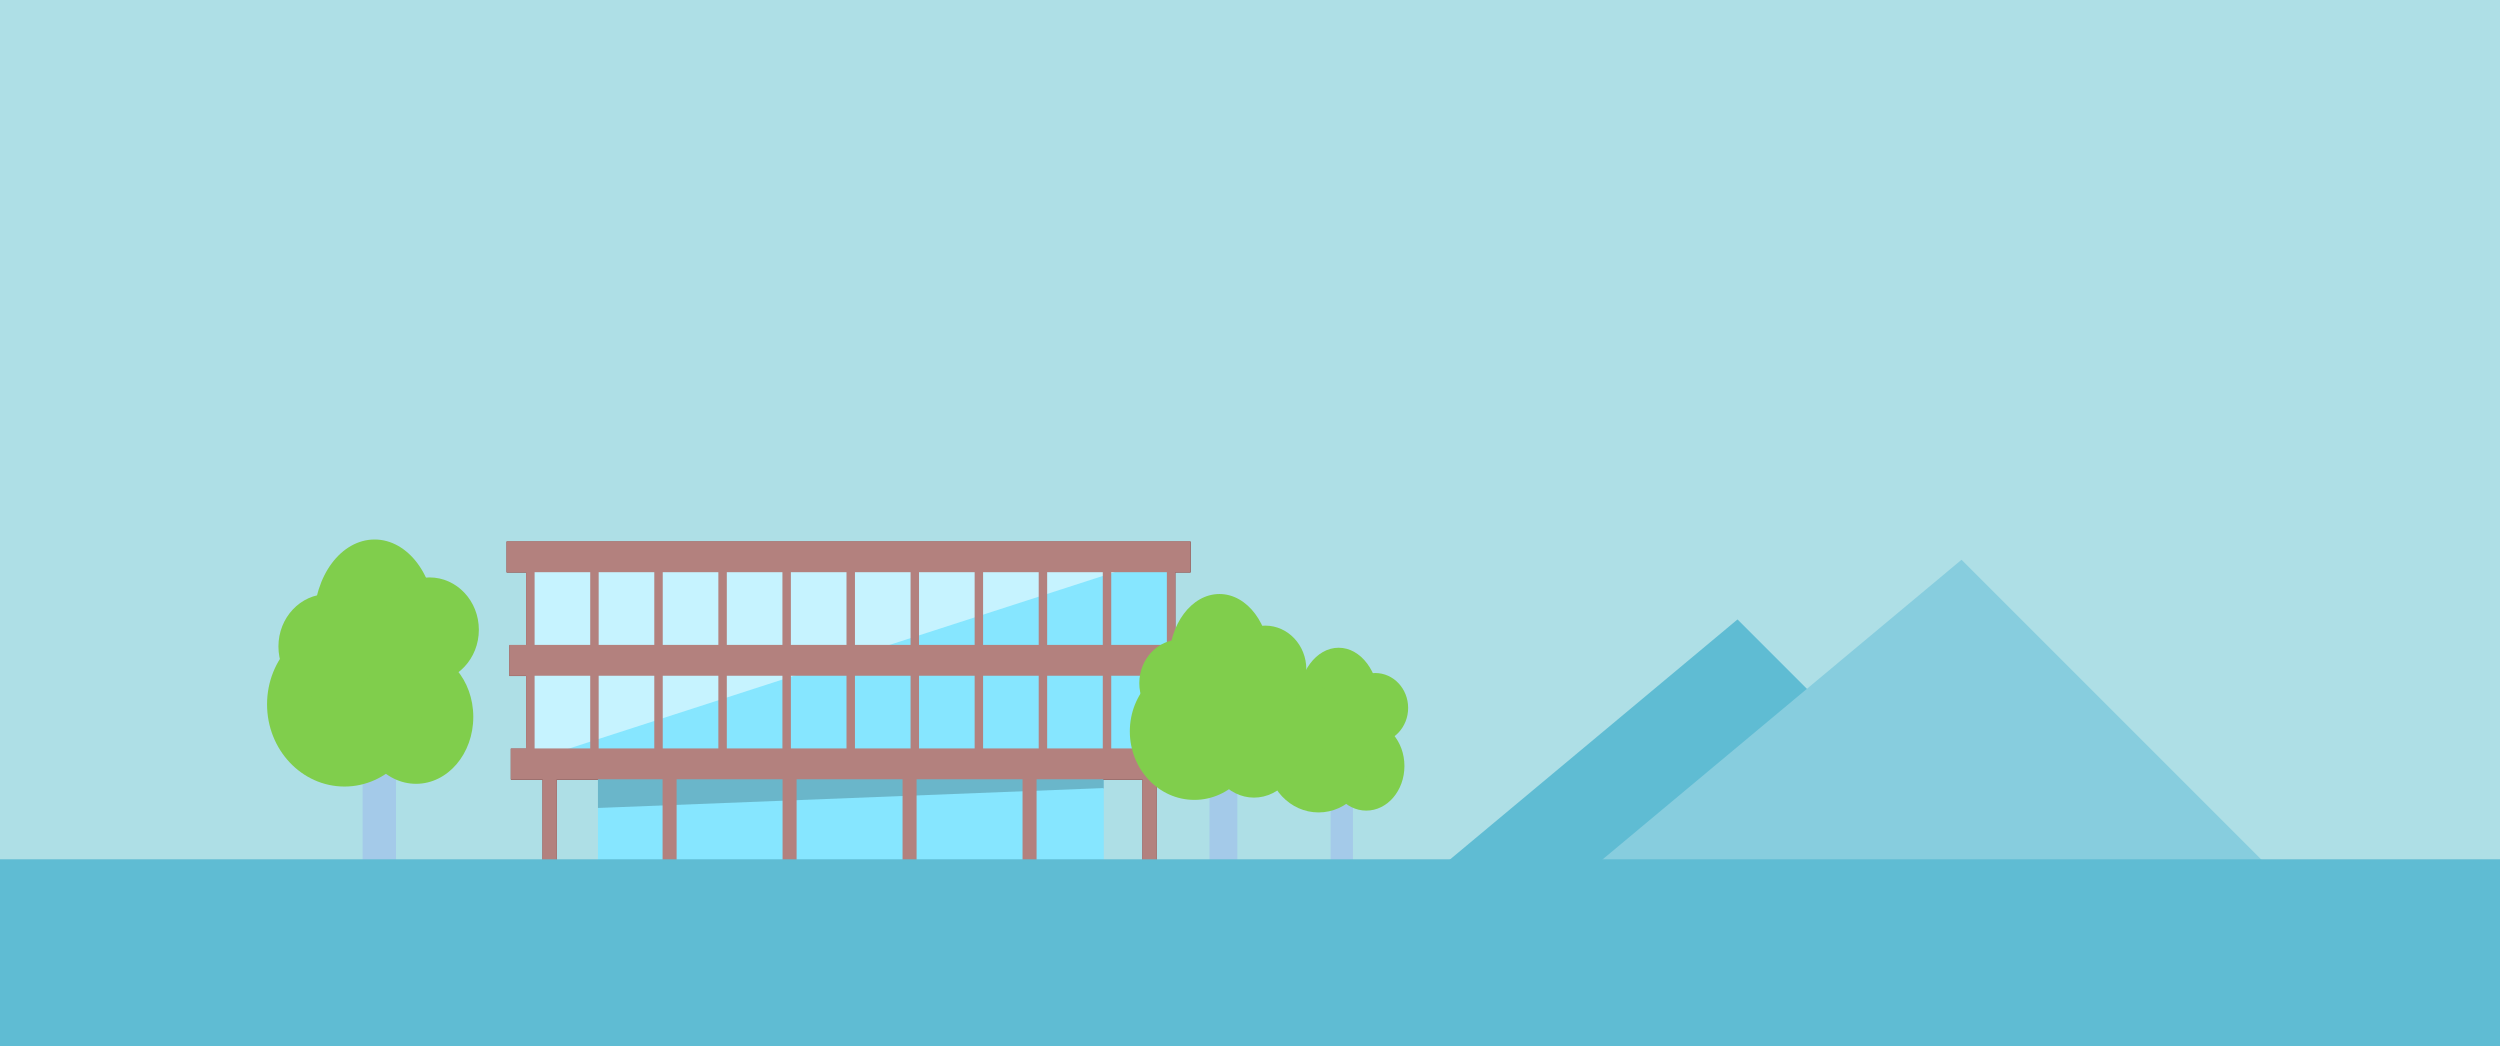 <?xml version="1.0" encoding="UTF-8" standalone="no"?>
<svg
   xmlns:dc="http://purl.org/dc/elements/1.1/"
   xmlns:cc="http://creativecommons.org/ns#"
   xmlns:rdf="http://www.w3.org/1999/02/22-rdf-syntax-ns#"
   xmlns:svg="http://www.w3.org/2000/svg"
   xmlns="http://www.w3.org/2000/svg"
   xmlns:sodipodi="http://sodipodi.sourceforge.net/DTD/sodipodi-0.dtd"
   xmlns:inkscape="http://www.inkscape.org/namespaces/inkscape"
   width="212.748mm"
   height="89.056mm"
   viewBox="0 0 212.748 89.056"
   version="1.1"
   id="svg5527"
   inkscape:version="1.0.1 (3bc2e813f5, 2020-09-07)"
   sodipodi:docname="header.svg"
   inkscape:export-filename="/home/jasper/Documents/Projects/zfoh.ch/images/zurihac2021/header.png"
   inkscape:export-xdpi="191.02"
   inkscape:export-ydpi="191.02">
  <defs
     id="defs5521" />
  <sodipodi:namedview
     id="base"
     pagecolor="#ffffff"
     bordercolor="#666666"
     borderopacity="1.0"
     inkscape:pageopacity="0.0"
     inkscape:pageshadow="2"
     inkscape:zoom="1.2343115"
     inkscape:cx="249.3241"
     inkscape:cy="180.11618"
     inkscape:document-units="mm"
     inkscape:current-layer="layer1"
     showgrid="false"
     inkscape:snap-global="false"
     inkscape:window-width="2012"
     inkscape:window-height="1163"
     inkscape:window-x="2741"
     inkscape:window-y="126"
     inkscape:window-maximized="0"
     fit-margin-top="0"
     fit-margin-left="0"
     fit-margin-right="0"
     fit-margin-bottom="0"
     inkscape:document-rotation="0" />
  <g
     inkscape:label="Layer 1"
     inkscape:groupmode="layer"
     id="layer1"
     transform="translate(2.745,-107.958)">
    <rect
       style="opacity:1;fill:#aedfe6;fill-opacity:1;stroke:none;stroke-width:1.551;stroke-linecap:round;stroke-linejoin:round;stroke-miterlimit:4;stroke-dasharray:none;stroke-dashoffset:0;stroke-opacity:1;paint-order:fill markers stroke"
       id="rect5178"
       width="212.748"
       height="89.056"
       x="-2.745"
       y="107.958"
       inkscape:export-xdpi="323.01001"
       inkscape:export-ydpi="323.01001" />
    <path
       style="opacity:1;fill:#5fbcd3;fill-opacity:1;stroke:none;stroke-width:0.745;stroke-linecap:round;stroke-linejoin:round;stroke-miterlimit:4;stroke-dasharray:none;stroke-dashoffset:0;stroke-opacity:1;paint-order:fill markers stroke"
       d="m 115.32,185.546 29.795,-24.875 23.918,23.918 z"
       id="path6907"
       inkscape:connector-curvature="0"
       inkscape:export-xdpi="323.01001"
       inkscape:export-ydpi="323.01001" />
    <path
       inkscape:connector-curvature="0"
       id="path6909"
       d="m 126.8,186.797 37.377,-31.204 30.004,30.004 z"
       style="opacity:1;fill:#87cdde;fill-opacity:1;stroke:none;stroke-width:0.935;stroke-linecap:round;stroke-linejoin:round;stroke-miterlimit:4;stroke-dasharray:none;stroke-dashoffset:0;stroke-opacity:1;paint-order:fill markers stroke"
       inkscape:export-xdpi="323.01001"
       inkscape:export-ydpi="323.01001" />
    <g
       id="g1134"
       transform="matrix(0.399,0,0,0.399,27.756,95.902)">
      <rect
         style="fill:#86e6ff;fill-opacity:1;stroke-width:0.081"
         id="rect185"
         width="137.672"
         height="42.234"
         x="36.164"
         y="148.711" />
      <rect
         style="fill:#86e6ff;fill-opacity:1;stroke-width:0.051"
         id="rect193"
         width="107.797"
         height="21.162"
         x="51.107"
         y="192.894" />
      <path
         style="fill:#ffffff;fill-opacity:0.527;fill-rule:evenodd;stroke:none;stroke-width:0.265px;stroke-linecap:butt;stroke-linejoin:miter;stroke-opacity:1"
         d="M 37.575,148.711 35.774,192.894 172.425,148.711 Z"
         id="path1081"
         sodipodi:nodetypes="cccc" />
      <rect
         style="fill:#8f5754;fill-opacity:1;stroke-width:0.075"
         id="rect189"
         width="145.876"
         height="6.581"
         x="32.217"
         y="167.819" />
      <rect
         style="fill:#8f5754;fill-opacity:1;stroke-width:0.075"
         id="rect195"
         width="145.876"
         height="6.581"
         x="31.613"
         y="145.727" />
      <path
         id="rect1087"
         style="fill:#000000;fill-opacity:0.21;stroke-width:0.035"
         d="M 51.107,192.894 H 158.903 v 5.478 l -107.797,4.239 z"
         sodipodi:nodetypes="ccccc" />
      <rect
         style="fill:#8f5754;fill-opacity:1;stroke-width:0.075"
         id="rect197"
         width="145.876"
         height="6.581"
         x="32.512"
         y="189.911" />
      <g
         id="g217"
         style="fill:#8f5754;fill-opacity:1">
        <rect
           style="fill:#8f5754;fill-opacity:1;stroke-width:0.019"
           id="rect199"
           width="2.993"
           height="21.162"
           x="39.281"
           y="192.894" />
        <rect
           style="fill:#8f5754;fill-opacity:1;stroke-width:0.019"
           id="rect201"
           width="2.993"
           height="21.162"
           x="64.872"
           y="192.894" />
        <rect
           style="fill:#8f5754;fill-opacity:1;stroke-width:0.019"
           id="rect203"
           width="2.993"
           height="21.162"
           x="90.463"
           y="192.894" />
        <rect
           style="fill:#8f5754;fill-opacity:1;stroke-width:0.019"
           id="rect205"
           width="2.993"
           height="21.162"
           x="116.054"
           y="192.894" />
        <rect
           style="fill:#8f5754;fill-opacity:1;stroke-width:0.019"
           id="rect207"
           width="2.993"
           height="21.162"
           x="141.645"
           y="192.894" />
        <rect
           style="fill:#8f5754;fill-opacity:1;stroke-width:0.019"
           id="rect209"
           width="2.993"
           height="21.162"
           x="167.236"
           y="192.894" />
      </g>
      <g
         id="g252"
         style="fill:#8f5754;fill-opacity:1">
        <rect
           style="fill:#8f5754;fill-opacity:1;stroke-width:0.022"
           id="rect219"
           width="1.802"
           height="44.183"
           x="35.774"
           y="148.711" />
        <rect
           style="fill:#8f5754;fill-opacity:1;stroke-width:0.022"
           id="rect221"
           width="1.802"
           height="44.183"
           x="49.439"
           y="148.711" />
        <rect
           style="fill:#8f5754;fill-opacity:1;stroke-width:0.022"
           id="rect223"
           width="1.802"
           height="44.183"
           x="63.104"
           y="148.711" />
        <rect
           style="fill:#8f5754;fill-opacity:1;stroke-width:0.022"
           id="rect225"
           width="1.802"
           height="44.183"
           x="76.769"
           y="148.711" />
        <rect
           style="fill:#8f5754;fill-opacity:1;stroke-width:0.022"
           id="rect227"
           width="1.802"
           height="44.183"
           x="90.434"
           y="148.711" />
        <rect
           style="fill:#8f5754;fill-opacity:1;stroke-width:0.022"
           id="rect229"
           width="1.802"
           height="44.183"
           x="104.099"
           y="148.711" />
        <rect
           style="fill:#8f5754;fill-opacity:1;stroke-width:0.022"
           id="rect231"
           width="1.802"
           height="44.183"
           x="117.764"
           y="148.711" />
        <rect
           style="fill:#8f5754;fill-opacity:1;stroke-width:0.022"
           id="rect233"
           width="1.802"
           height="44.183"
           x="131.429"
           y="148.711" />
        <rect
           style="fill:#8f5754;fill-opacity:1;stroke-width:0.022"
           id="rect235"
           width="1.802"
           height="44.183"
           x="145.094"
           y="148.711" />
        <rect
           style="fill:#8f5754;fill-opacity:1;stroke-width:0.022"
           id="rect237"
           width="1.802"
           height="44.183"
           x="158.76"
           y="148.711" />
        <rect
           style="fill:#8f5754;fill-opacity:1;stroke-width:0.022"
           id="rect239"
           width="1.802"
           height="44.183"
           x="172.425"
           y="148.711" />
      </g>
    </g>
    <g
       id="g1188"
       transform="matrix(0.399,0,0,0.399,27.756,95.902)">
      <rect
         style="fill:#86e6ff;fill-opacity:1;stroke-width:0.081"
         id="rect1136"
         width="137.672"
         height="42.234"
         x="36.164"
         y="148.711" />
      <rect
         style="fill:#86e6ff;fill-opacity:1;stroke-width:0.051"
         id="rect1138"
         width="107.797"
         height="21.162"
         x="51.107"
         y="192.894" />
      <path
         style="fill:#ffffff;fill-opacity:0.527;fill-rule:evenodd;stroke:none;stroke-width:0.265px;stroke-linecap:butt;stroke-linejoin:miter;stroke-opacity:1"
         d="M 37.575,148.711 35.774,192.894 172.425,148.711 Z"
         id="path1140"
         sodipodi:nodetypes="cccc" />
      <rect
         style="fill:#8f5754;fill-opacity:1;stroke-width:0.075"
         id="rect1142"
         width="145.876"
         height="6.581"
         x="32.217"
         y="167.819" />
      <rect
         style="fill:#8f5754;fill-opacity:1;stroke-width:0.075"
         id="rect1144"
         width="145.876"
         height="6.581"
         x="31.613"
         y="145.727" />
      <path
         id="path1146"
         style="fill:#000000;fill-opacity:0.21;stroke-width:0.035"
         d="M 51.107,192.894 H 158.903 v 5.478 l -107.797,4.239 z"
         sodipodi:nodetypes="ccccc" />
      <rect
         style="fill:#8f5754;fill-opacity:1;stroke-width:0.075"
         id="rect1148"
         width="145.876"
         height="6.581"
         x="32.512"
         y="189.911" />
      <g
         id="g1162"
         style="fill:#8f5754;fill-opacity:1">
        <rect
           style="fill:#8f5754;fill-opacity:1;stroke-width:0.019"
           id="rect1150"
           width="2.993"
           height="21.162"
           x="39.281"
           y="192.894" />
        <rect
           style="fill:#8f5754;fill-opacity:1;stroke-width:0.019"
           id="rect1152"
           width="2.993"
           height="21.162"
           x="64.872"
           y="192.894" />
        <rect
           style="fill:#8f5754;fill-opacity:1;stroke-width:0.019"
           id="rect1154"
           width="2.993"
           height="21.162"
           x="90.463"
           y="192.894" />
        <rect
           style="fill:#8f5754;fill-opacity:1;stroke-width:0.019"
           id="rect1156"
           width="2.993"
           height="21.162"
           x="116.054"
           y="192.894" />
        <rect
           style="fill:#8f5754;fill-opacity:1;stroke-width:0.019"
           id="rect1158"
           width="2.993"
           height="21.162"
           x="141.645"
           y="192.894" />
        <rect
           style="fill:#8f5754;fill-opacity:1;stroke-width:0.019"
           id="rect1160"
           width="2.993"
           height="21.162"
           x="167.236"
           y="192.894" />
      </g>
      <g
         id="g1186"
         style="fill:#8f5754;fill-opacity:1">
        <rect
           style="fill:#8f5754;fill-opacity:1;stroke-width:0.022"
           id="rect1164"
           width="1.802"
           height="44.183"
           x="35.774"
           y="148.711" />
        <rect
           style="fill:#8f5754;fill-opacity:1;stroke-width:0.022"
           id="rect1166"
           width="1.802"
           height="44.183"
           x="49.439"
           y="148.711" />
        <rect
           style="fill:#8f5754;fill-opacity:1;stroke-width:0.022"
           id="rect1168"
           width="1.802"
           height="44.183"
           x="63.104"
           y="148.711" />
        <rect
           style="fill:#8f5754;fill-opacity:1;stroke-width:0.022"
           id="rect1170"
           width="1.802"
           height="44.183"
           x="76.769"
           y="148.711" />
        <rect
           style="fill:#8f5754;fill-opacity:1;stroke-width:0.022"
           id="rect1172"
           width="1.802"
           height="44.183"
           x="90.434"
           y="148.711" />
        <rect
           style="fill:#8f5754;fill-opacity:1;stroke-width:0.022"
           id="rect1174"
           width="1.802"
           height="44.183"
           x="104.099"
           y="148.711" />
        <rect
           style="fill:#8f5754;fill-opacity:1;stroke-width:0.022"
           id="rect1176"
           width="1.802"
           height="44.183"
           x="117.764"
           y="148.711" />
        <rect
           style="fill:#8f5754;fill-opacity:1;stroke-width:0.022"
           id="rect1178"
           width="1.802"
           height="44.183"
           x="131.429"
           y="148.711" />
        <rect
           style="fill:#8f5754;fill-opacity:1;stroke-width:0.022"
           id="rect1180"
           width="1.802"
           height="44.183"
           x="145.094"
           y="148.711" />
        <rect
           style="fill:#8f5754;fill-opacity:1;stroke-width:0.022"
           id="rect1182"
           width="1.802"
           height="44.183"
           x="158.76"
           y="148.711" />
        <rect
           style="fill:#8f5754;fill-opacity:1;stroke-width:0.022"
           id="rect1184"
           width="1.802"
           height="44.183"
           x="172.425"
           y="148.711" />
      </g>
    </g>
    <rect
       style="fill:#86e6ff;fill-opacity:1;stroke-width:0.032"
       id="rect1190"
       width="54.911"
       height="16.845"
       x="42.18"
       y="155.216" />
    <rect
       style="fill:#86e6ff;fill-opacity:1;stroke-width:0.02"
       id="rect1192"
       width="42.995"
       height="8.44"
       x="48.14"
       y="172.839" />
    <path
       style="fill:#ffffff;fill-opacity:0.527;fill-rule:evenodd;stroke:none;stroke-width:0.106px;stroke-linecap:butt;stroke-linejoin:miter;stroke-opacity:1"
       d="m 42.743,155.216 -0.719,17.623 54.504,-17.623 z"
       id="path1194"
       sodipodi:nodetypes="cccc" />
    <rect
       style="fill:#b3817e;fill-opacity:1;stroke-width:0.03"
       id="rect1196"
       width="58.183"
       height="2.625"
       x="40.605"
       y="162.838" />
    <rect
       style="fill:#b3817e;fill-opacity:1;stroke-width:0.03"
       id="rect1198"
       width="58.183"
       height="2.625"
       x="40.364"
       y="154.026" />
    <path
       id="path1200"
       style="fill:#000000;fill-opacity:0.21;stroke-width:0.014"
       d="m 48.14,172.839 h 42.995 v 2.185 l -42.995,1.691 z"
       sodipodi:nodetypes="ccccc" />
    <rect
       style="fill:#b3817e;fill-opacity:1;stroke-width:0.03"
       id="rect1202"
       width="58.183"
       height="2.625"
       x="40.723"
       y="171.649" />
    <g
       id="g1216"
       style="fill:#b3817e;fill-opacity:1"
       transform="matrix(0.399,0,0,0.399,27.756,95.902)">
      <rect
         style="fill:#b3817e;fill-opacity:1;stroke-width:0.019"
         id="rect1204"
         width="2.993"
         height="21.162"
         x="39.281"
         y="192.894" />
      <rect
         style="fill:#b3817e;fill-opacity:1;stroke-width:0.019"
         id="rect1206"
         width="2.993"
         height="21.162"
         x="64.872"
         y="192.894" />
      <rect
         style="fill:#b3817e;fill-opacity:1;stroke-width:0.019"
         id="rect1208"
         width="2.993"
         height="21.162"
         x="90.463"
         y="192.894" />
      <rect
         style="fill:#b3817e;fill-opacity:1;stroke-width:0.019"
         id="rect1210"
         width="2.993"
         height="21.162"
         x="116.054"
         y="192.894" />
      <rect
         style="fill:#b3817e;fill-opacity:1;stroke-width:0.019"
         id="rect1212"
         width="2.993"
         height="21.162"
         x="141.645"
         y="192.894" />
      <rect
         style="fill:#b3817e;fill-opacity:1;stroke-width:0.019"
         id="rect1214"
         width="2.993"
         height="21.162"
         x="167.236"
         y="192.894" />
    </g>
    <g
       id="g1240"
       style="fill:#b3817e;fill-opacity:1"
       transform="matrix(0.399,0,0,0.399,27.756,95.902)">
      <rect
         style="fill:#b3817e;fill-opacity:1;stroke-width:0.022"
         id="rect1218"
         width="1.802"
         height="44.183"
         x="35.774"
         y="148.711" />
      <rect
         style="fill:#b3817e;fill-opacity:1;stroke-width:0.022"
         id="rect1220"
         width="1.802"
         height="44.183"
         x="49.439"
         y="148.711" />
      <rect
         style="fill:#b3817e;fill-opacity:1;stroke-width:0.022"
         id="rect1222"
         width="1.802"
         height="44.183"
         x="63.104"
         y="148.711" />
      <rect
         style="fill:#b3817e;fill-opacity:1;stroke-width:0.022"
         id="rect1224"
         width="1.802"
         height="44.183"
         x="76.769"
         y="148.711" />
      <rect
         style="fill:#b3817e;fill-opacity:1;stroke-width:0.022"
         id="rect1226"
         width="1.802"
         height="44.183"
         x="90.434"
         y="148.711" />
      <rect
         style="fill:#b3817e;fill-opacity:1;stroke-width:0.022"
         id="rect1228"
         width="1.802"
         height="44.183"
         x="104.099"
         y="148.711" />
      <rect
         style="fill:#b3817e;fill-opacity:1;stroke-width:0.022"
         id="rect1230"
         width="1.802"
         height="44.183"
         x="117.764"
         y="148.711" />
      <rect
         style="fill:#b3817e;fill-opacity:1;stroke-width:0.022"
         id="rect1232"
         width="1.802"
         height="44.183"
         x="131.429"
         y="148.711" />
      <rect
         style="fill:#b3817e;fill-opacity:1;stroke-width:0.022"
         id="rect1234"
         width="1.802"
         height="44.183"
         x="145.094"
         y="148.711" />
      <rect
         style="fill:#b3817e;fill-opacity:1;stroke-width:0.022"
         id="rect1236"
         width="1.802"
         height="44.183"
         x="158.76"
         y="148.711" />
      <rect
         style="fill:#b3817e;fill-opacity:1;stroke-width:0.022"
         id="rect1238"
         width="1.802"
         height="44.183"
         x="172.425"
         y="148.711" />
    </g>
    <g
       id="g137"
       transform="matrix(0.8,0,0,0.8,70.219,36.453)">
      <rect
         style="fill:#a4cae9;fill-opacity:1;stroke:none;stroke-width:4.568;stroke-linecap:round;stroke-linejoin:round;stroke-miterlimit:4;stroke-dasharray:none;stroke-dashoffset:0;stroke-opacity:1;paint-order:fill markers stroke"
         id="rect123"
         width="2.37"
         height="7.702"
         x="50.342"
         y="173.333" />
      <g
         id="g135"
         transform="matrix(0.756,0,0,0.756,12.231,42.533)">
        <ellipse
           style="fill:#80ce4c;stroke:none;stroke-width:0.061"
           id="ellipse125"
           cx="51.536"
           cy="160.735"
           rx="5.684"
           ry="7.626" />
        <ellipse
           style="fill:#80ce4c;stroke:none;stroke-width:0.054"
           id="ellipse127"
           cx="55.423"
           cy="169.752"
           rx="5.369"
           ry="6.275" />
        <ellipse
           style="fill:#80ce4c;stroke:none;stroke-width:0.069"
           id="ellipse129"
           cx="48.711"
           cy="168.57"
           rx="7.265"
           ry="7.713" />
        <ellipse
           style="fill:#80ce4c;stroke:none;stroke-width:0.044"
           id="ellipse131"
           cx="56.687"
           cy="161.578"
           rx="4.627"
           ry="4.912" />
        <ellipse
           style="fill:#80ce4c;stroke:none;stroke-width:0.044"
           id="ellipse133"
           cx="47.14"
           cy="163.143"
           rx="4.627"
           ry="4.912" />
      </g>
    </g>
    <g
       id="g121"
       transform="translate(49.838,0.225)">
      <rect
         style="fill:#a4cae9;fill-opacity:1;stroke:none;stroke-width:4.568;stroke-linecap:round;stroke-linejoin:round;stroke-miterlimit:4;stroke-dasharray:none;stroke-dashoffset:0;stroke-opacity:1;paint-order:fill markers stroke"
         id="rect6919"
         width="2.37"
         height="7.702"
         x="50.342"
         y="173.333" />
      <g
         id="g112"
         transform="matrix(0.756,0,0,0.756,12.231,42.533)">
        <ellipse
           style="fill:#80ce4c;stroke:none;stroke-width:0.061"
           id="path25"
           cx="51.536"
           cy="160.735"
           rx="5.684"
           ry="7.626" />
        <ellipse
           style="fill:#80ce4c;stroke:none;stroke-width:0.054"
           id="ellipse99"
           cx="55.423"
           cy="169.752"
           rx="5.369"
           ry="6.275" />
        <ellipse
           style="fill:#80ce4c;stroke:none;stroke-width:0.069"
           id="ellipse101"
           cx="48.711"
           cy="168.57"
           rx="7.265"
           ry="7.713" />
        <ellipse
           style="fill:#80ce4c;stroke:none;stroke-width:0.044"
           id="ellipse103"
           cx="56.687"
           cy="161.578"
           rx="4.627"
           ry="4.912" />
        <ellipse
           style="fill:#80ce4c;stroke:none;stroke-width:0.044"
           id="ellipse105"
           cx="47.14"
           cy="163.143"
           rx="4.627"
           ry="4.912" />
      </g>
    </g>
    <g
       id="g153"
       transform="matrix(1.2,0,0,1.2,-32.296,-36.071)">
      <rect
         style="fill:#a4cae9;fill-opacity:1;stroke:none;stroke-width:4.568;stroke-linecap:round;stroke-linejoin:round;stroke-miterlimit:4;stroke-dasharray:none;stroke-dashoffset:0;stroke-opacity:1;paint-order:fill markers stroke"
         id="rect139"
         width="2.37"
         height="7.702"
         x="50.342"
         y="173.333" />
      <g
         id="g151"
         transform="matrix(0.756,0,0,0.756,12.231,42.533)">
        <ellipse
           style="fill:#80ce4c;stroke:none;stroke-width:0.061"
           id="ellipse141"
           cx="51.536"
           cy="160.735"
           rx="5.684"
           ry="7.626" />
        <ellipse
           style="fill:#80ce4c;stroke:none;stroke-width:0.054"
           id="ellipse143"
           cx="55.423"
           cy="169.752"
           rx="5.369"
           ry="6.275" />
        <ellipse
           style="fill:#80ce4c;stroke:none;stroke-width:0.069"
           id="ellipse145"
           cx="48.711"
           cy="168.57"
           rx="7.265"
           ry="7.713" />
        <ellipse
           style="fill:#80ce4c;stroke:none;stroke-width:0.044"
           id="ellipse147"
           cx="56.687"
           cy="161.578"
           rx="4.627"
           ry="4.912" />
        <ellipse
           style="fill:#80ce4c;stroke:none;stroke-width:0.044"
           id="ellipse149"
           cx="47.14"
           cy="163.143"
           rx="4.627"
           ry="4.912" />
      </g>
    </g>
    <rect
       style="opacity:1;fill:#5fbcd3;fill-opacity:1;stroke:none;stroke-width:0.937;stroke-linecap:round;stroke-linejoin:round;stroke-miterlimit:4;stroke-dasharray:none;stroke-dashoffset:0;stroke-opacity:1;paint-order:fill markers stroke"
       id="rect6891"
       width="213.696"
       height="16.583"
       x="-3.219"
       y="181.084"
       inkscape:export-xdpi="323.01001"
       inkscape:export-ydpi="323.01001" />
  </g>
</svg>
